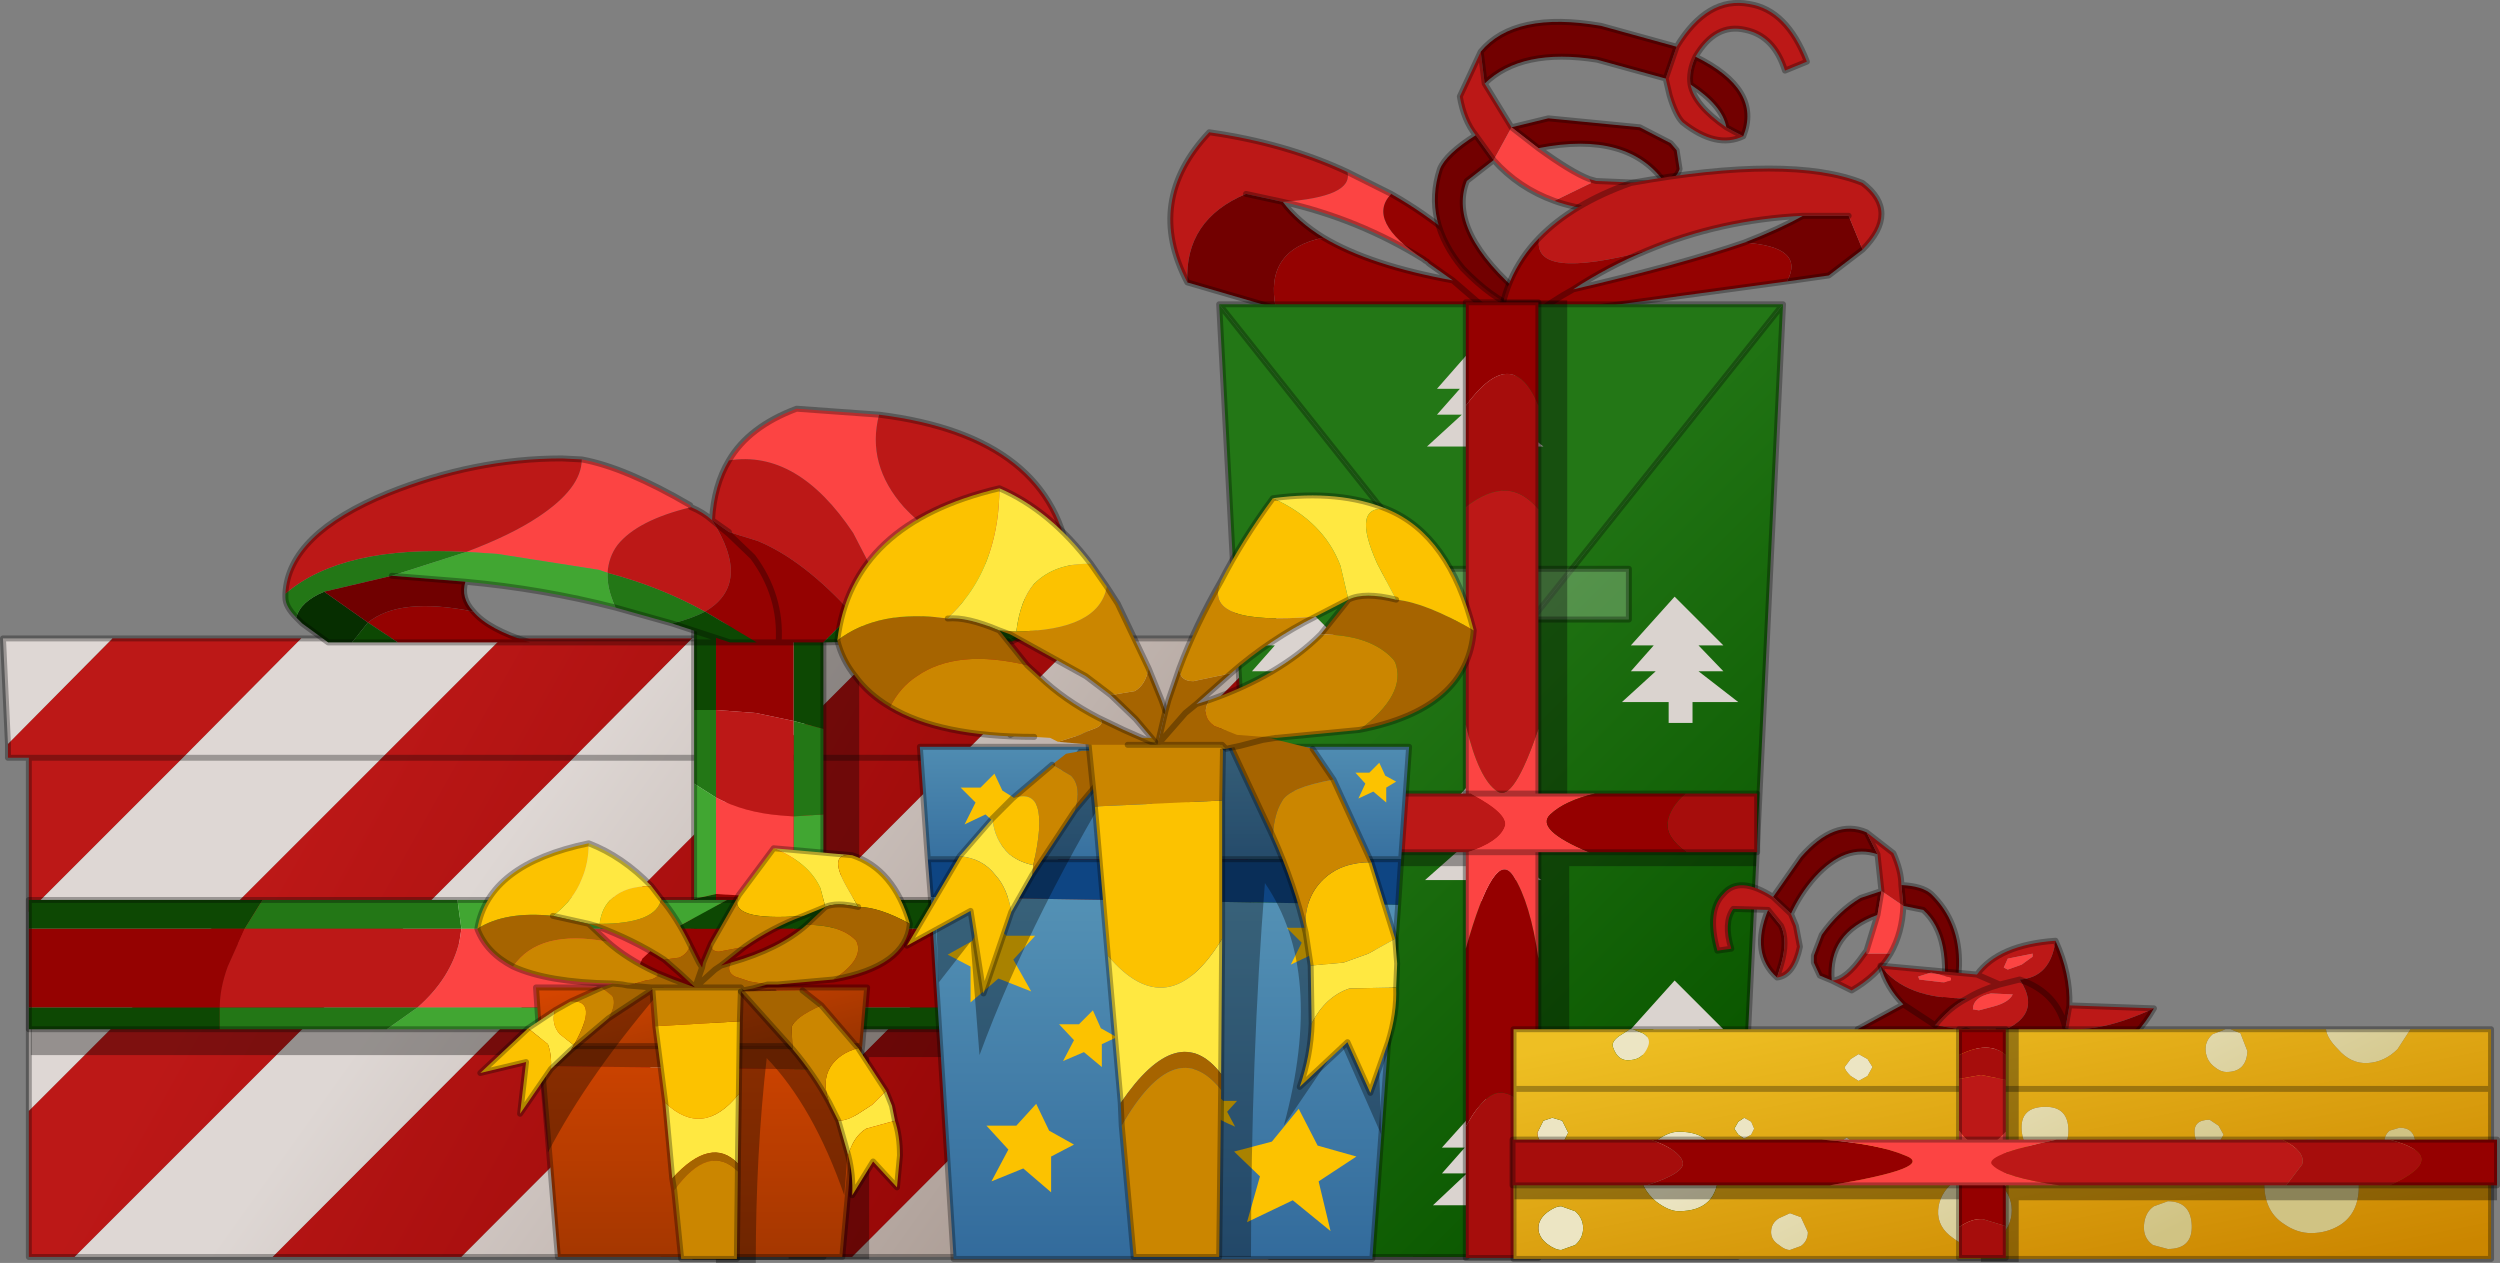 <?xml version="1.0" encoding="UTF-8" standalone="no"?>
<svg xmlns:xlink="http://www.w3.org/1999/xlink" height="63.5px" width="125.7px" xmlns="http://www.w3.org/2000/svg">
  <rect width="100%" height="100%" fill="#808080" stroke="none"/>
  <g transform="matrix(1.0, 0.0, 0.0, 1.0, 58.7, 62.85)">
    <use height="63.5" transform="matrix(1.0, 0.0, 0.0, 1.0, -58.7, -62.85)" width="125.7" xlink:href="#decoration63-shape0"/>
  </g>
  <defs>
    <g id="decoration63-shape0" transform="matrix(1.0, 0.0, 0.0, 1.0, 58.7, 62.85)">
      <path d="M5.55 -30.75 L15.2 -30.75 9.2 -24.75 -0.4 -24.75 9.2 -24.75 -15.85 0.35 -25.5 0.35 -0.4 -24.75 5.55 -30.75 M15.5 -22.4 L15.35 -12.65 2.3 0.35 -7.2 0.35 15.5 -22.4 M15.1 -2.45 L15.05 0.35 12.3 0.35 15.1 -2.45 M-35.5 0.35 L-45.0 0.35 -19.95 -24.75 -13.95 -30.75 -4.45 -30.75 -10.45 -24.75 -35.5 0.35 M-54.95 0.35 L-57.25 0.35 -57.25 -7.0 -39.5 -24.75 -29.85 -24.75 -39.5 -24.75 -33.5 -30.75 -23.9 -30.75 -29.85 -24.75 -54.95 0.35 M-57.25 -17.0 L-57.25 -24.75 -58.3 -24.75 -58.3 -25.45 -53.05 -30.75 -43.55 -30.75 -49.5 -24.75 -57.25 -17.0 M-49.5 -24.75 L-57.25 -24.75 -49.5 -24.75 M-10.45 -24.75 L-19.95 -24.75 -10.45 -24.75" fill="url(#decoration63-gradient0)" fill-rule="evenodd" stroke="none"/>
      <path d="M5.55 -30.75 L-0.4 -24.75 -10.45 -24.75 -4.45 -30.75 5.55 -30.75 M9.2 -24.75 L15.2 -30.75 16.55 -30.75 16.25 -24.75 15.55 -24.75 15.5 -22.4 -7.2 0.35 -15.85 0.35 9.2 -24.75 15.55 -24.75 9.2 -24.75 M15.35 -12.65 L15.1 -2.45 12.3 0.35 2.3 0.35 15.35 -12.65 M-25.5 0.35 L-35.5 0.35 -10.45 -24.75 -0.4 -24.75 -25.5 0.35 M-45.0 0.35 L-54.95 0.35 -29.85 -24.75 -23.9 -30.75 -13.95 -30.75 -19.95 -24.75 -45.0 0.35 M-57.25 -7.0 L-57.25 -17.0 -49.5 -24.75 -43.55 -30.75 -33.5 -30.75 -39.5 -24.75 -57.25 -7.0 M-58.3 -25.45 L-58.55 -30.75 -53.05 -30.75 -58.3 -25.45 M-29.85 -24.75 L-19.95 -24.75 -29.85 -24.75 M-49.5 -24.75 L-39.5 -24.75 -49.5 -24.75" fill="url(#decoration63-gradient1)" fill-rule="evenodd" stroke="none"/>
      <path d="M15.2 -30.75 L5.55 -30.75 M-0.4 -24.75 L9.2 -24.75 15.55 -24.75 15.5 -22.4 15.35 -12.65 15.1 -2.45 15.05 0.35 12.3 0.35 2.3 0.35 -7.2 0.35 -15.85 0.35 -25.5 0.35 -35.5 0.35 -45.0 0.35 -54.95 0.35 -57.25 0.35 -57.25 -7.0 -57.25 -17.0 -57.25 -24.75 -58.3 -24.75 -58.3 -25.45 -58.55 -30.75 -53.05 -30.75 -43.55 -30.75 -33.5 -30.75 -23.9 -30.75 -13.95 -30.75 -4.45 -30.75 5.55 -30.75 M15.2 -30.75 L16.55 -30.75 16.25 -24.75 15.55 -24.75 M-57.25 -24.75 L-49.5 -24.75 M-39.5 -24.75 L-29.85 -24.75 M-19.95 -24.75 L-10.45 -24.75 M-0.4 -24.75 L-10.45 -24.75 M-19.95 -24.75 L-29.85 -24.75 M-39.5 -24.75 L-49.5 -24.75" fill="none" stroke="#000000" stroke-linecap="round" stroke-linejoin="round" stroke-opacity="0.302" stroke-width="0.3"/>
      <path d="M15.3 -15.4 L15.3 -9.7 -15.0 -9.7 -15.0 0.45 -19.05 0.45 -19.05 -9.8 -57.15 -9.8 -57.15 -15.4 -17.9 -15.4 -17.9 -30.6 -15.5 -30.6 -15.5 -15.4 15.3 -15.4" fill="#000000" fill-opacity="0.329" fill-rule="evenodd" stroke="none"/>
      <path d="M-18.8 -31.4 L-17.3 -31.4 -17.3 -26.2 -18.8 -26.6 -18.8 -31.4 M-17.3 -15.9 L-17.3 0.35 -18.8 0.35 -18.8 -17.05 -17.3 -15.9 M-22.7 0.35 L-23.8 0.35 -23.8 -17.65 -22.7 -17.9 -22.7 0.35 M-23.8 -27.15 L-23.8 -31.4 -22.7 -31.4 -22.7 -27.15 -23.8 -27.15" fill="#0d4803" fill-rule="evenodd" stroke="none"/>
      <path d="M-18.8 -31.4 L-18.8 -26.6 -20.7 -27.0 -22.7 -27.15 -22.7 -31.4 -18.8 -31.4 M-18.8 0.35 L-22.7 0.35 -22.7 -17.9 -20.25 -17.75 Q-19.5 -17.5 -18.8 -17.05 L-18.8 0.35" fill="#950201" fill-rule="evenodd" stroke="none"/>
      <path d="M-18.8 -26.6 L-17.3 -26.2 -17.3 -21.9 -18.8 -21.8 -18.8 -26.6 M-23.8 -23.45 L-23.8 -27.15 -22.7 -27.15 -22.7 -22.75 -23.8 -23.45" fill="#237716" fill-rule="evenodd" stroke="none"/>
      <path d="M-22.7 -27.15 L-20.7 -27.0 -18.8 -26.6 -18.8 -21.8 -19.45 -21.85 Q-21.3 -22.0 -22.7 -22.75 L-22.7 -27.15" fill="#bc1817" fill-rule="evenodd" stroke="none"/>
      <path d="M-17.3 -21.9 L-17.3 -15.9 -18.8 -17.05 -18.8 -21.8 -17.3 -21.9 M-23.8 -17.65 L-23.8 -23.45 -22.7 -22.75 -22.7 -17.9 -23.8 -17.65" fill="#41a632" fill-rule="evenodd" stroke="none"/>
      <path d="M-22.7 -22.75 Q-21.3 -22.0 -19.45 -21.85 L-18.8 -21.8 -18.8 -17.05 Q-19.5 -17.5 -20.25 -17.75 L-22.7 -17.9 -22.7 -22.75" fill="#fc4443" fill-rule="evenodd" stroke="none"/>
      <path d="M-17.3 -26.2 L-17.3 -31.4 -18.8 -31.4 M-17.3 -26.2 L-17.3 -21.9 -17.3 -15.9 -17.3 0.35 -18.8 0.35 -22.7 0.35 -23.8 0.35 -23.8 -17.65 -23.8 -23.45 -23.8 -27.15 -23.8 -31.4 -22.7 -31.4 -18.8 -31.4" fill="none" stroke="#000000" stroke-linecap="round" stroke-linejoin="round" stroke-opacity="0.302" stroke-width="0.3"/>
      <path d="M-41.0 -30.55 L-42.2 -30.55 -43.5 -31.5 -43.8 -31.8 Q-43.6 -32.6 -42.4 -33.1 L-40.2 -31.55 -41.0 -30.55" fill="#062e00" fill-rule="evenodd" stroke="none"/>
      <path d="M-43.8 -31.8 Q-44.35 -32.35 -44.35 -32.8 L-44.35 -33.0 Q-41.5 -35.45 -35.25 -35.1 L-39.0 -33.9 -42.4 -33.1 Q-43.6 -32.6 -43.8 -31.8 M-4.9 -34.4 L-4.8 -33.35 -6.65 -33.4 Q-8.5 -34.1 -9.95 -34.9 L-5.95 -35.25 -4.9 -34.4 M-14.3 -33.15 L-13.45 -31.2 -14.7 -30.6 -15.85 -32.0 -14.3 -33.15 M-23.25 -32.1 Q-23.9 -31.75 -24.9 -31.5 L-27.75 -32.3 Q-28.2 -33.3 -28.15 -34.05 -25.5 -33.35 -23.25 -32.1" fill="#237716" fill-rule="evenodd" stroke="none"/>
      <path d="M-29.45 -39.75 Q-27.25 -39.35 -24.0 -37.45 L-23.95 -37.35 Q-26.65 -36.7 -27.65 -35.45 -28.1 -34.85 -28.15 -34.05 L-28.6 -34.2 -33.7 -35.0 -35.25 -35.1 Q-33.0 -35.95 -31.65 -36.85 -29.45 -38.3 -29.45 -39.75 M-22.05 -39.7 Q-21.05 -41.4 -18.65 -42.3 L-14.5 -42.0 Q-15.15 -39.5 -13.25 -37.35 -12.05 -36.05 -9.95 -34.9 -12.3 -34.4 -14.3 -33.15 L-15.8 -36.05 Q-18.6 -40.25 -22.05 -39.7" fill="#fc4443" fill-rule="evenodd" stroke="none"/>
      <path d="M-44.35 -33.0 Q-44.2 -36.0 -39.2 -38.05 -34.85 -39.8 -30.45 -39.8 L-29.45 -39.75 Q-29.45 -38.3 -31.65 -36.85 -33.0 -35.95 -35.25 -35.1 -41.5 -35.45 -44.35 -33.0 M-23.95 -37.35 Q-23.35 -37.1 -22.9 -36.7 -22.8 -38.45 -22.05 -39.7 -18.6 -40.25 -15.8 -36.05 L-14.3 -33.15 -15.85 -32.0 Q-18.3 -34.7 -20.6 -35.65 L-22.05 -36.1 -22.9 -36.7 Q-20.85 -33.5 -23.25 -32.1 -25.5 -33.35 -28.15 -34.05 -28.1 -34.85 -27.65 -35.45 -26.65 -36.7 -23.95 -37.35 M-14.5 -42.0 Q-5.7 -40.9 -4.9 -34.4 L-5.95 -35.25 -9.95 -34.9 Q-12.05 -36.05 -13.25 -37.35 -15.15 -39.5 -14.5 -42.0" fill="#bc1817" fill-rule="evenodd" stroke="none"/>
      <path d="M-39.0 -33.9 L-35.25 -35.1 -33.7 -35.0 -28.6 -34.2 -28.15 -34.05 Q-28.2 -33.3 -27.75 -32.3 -31.45 -33.25 -35.3 -33.6 L-39.0 -33.9 M-13.45 -31.2 L-14.3 -33.15 Q-12.3 -34.4 -9.95 -34.9 -8.5 -34.1 -6.65 -33.4 -9.2 -33.15 -13.45 -31.2" fill="#41a632" fill-rule="evenodd" stroke="none"/>
      <path d="M-17.3 -30.55 L-19.55 -30.55 -20.65 -30.55 -23.25 -32.1 Q-20.85 -33.5 -22.9 -36.7 L-22.05 -36.1 -20.6 -35.65 Q-18.3 -34.7 -15.85 -32.0 L-17.3 -30.55 M-32.05 -30.55 L-38.7 -30.55 -40.2 -31.55 Q-38.6 -32.85 -34.9 -32.1 -34.15 -31.2 -32.05 -30.55 M-19.55 -30.55 Q-19.4 -32.9 -20.85 -34.85 L-22.05 -36.0 -22.9 -36.7 -22.05 -36.0 -20.85 -34.85 Q-19.4 -32.9 -19.55 -30.55" fill="#950201" fill-rule="evenodd" stroke="none"/>
      <path d="M-4.8 -33.35 Q-4.9 -32.15 -7.8 -30.6 L-10.3 -30.6 Q-6.75 -32.75 -6.65 -33.4 L-4.8 -33.35 M-14.7 -30.6 L-17.3 -30.55 -15.85 -32.0 -14.7 -30.6 M-20.65 -30.55 L-22.0 -30.55 -24.9 -31.5 Q-23.9 -31.75 -23.25 -32.1 L-20.65 -30.55 M-38.7 -30.55 L-41.0 -30.55 -40.2 -31.55 -38.7 -30.55" fill="#0d4803" fill-rule="evenodd" stroke="none"/>
      <path d="M-42.4 -33.1 L-39.0 -33.9 -35.3 -33.6 Q-35.55 -32.8 -34.9 -32.1 -38.6 -32.85 -40.2 -31.55 L-42.4 -33.1" fill="#700000" fill-rule="evenodd" stroke="none"/>
      <path d="M-43.8 -31.8 Q-44.35 -32.35 -44.35 -32.8 L-44.35 -33.0 Q-44.2 -36.0 -39.2 -38.05 -34.85 -39.8 -30.45 -39.8 L-29.45 -39.75 Q-27.25 -39.35 -24.0 -37.45 L-23.95 -37.35 Q-23.35 -37.1 -22.9 -36.7 -22.8 -38.45 -22.05 -39.7 -21.05 -41.4 -18.65 -42.3 L-14.5 -42.0 Q-5.7 -40.9 -4.9 -34.4 L-4.8 -33.35 Q-4.9 -32.15 -7.8 -30.6 L-10.3 -30.6 -14.7 -30.6 -17.3 -30.55 -19.55 -30.55 -20.65 -30.55 -22.0 -30.55 -32.05 -30.55 -38.7 -30.55 -41.0 -30.55 -42.2 -30.55 -43.5 -31.5 -43.8 -31.8 M-13.45 -31.2 Q-9.2 -33.15 -6.65 -33.4 L-4.8 -33.35 M-22.05 -36.1 L-22.9 -36.7 -22.05 -36.0 -20.85 -34.85 Q-19.4 -32.9 -19.55 -30.55 M-14.7 -30.6 L-13.45 -31.2 M-10.3 -30.6 Q-6.75 -32.75 -6.65 -33.4 M-34.9 -32.1 Q-35.55 -32.8 -35.3 -33.6 L-39.0 -33.9 M-34.9 -32.1 Q-34.15 -31.2 -32.05 -30.55 M-27.75 -32.3 L-24.9 -31.5 -22.0 -30.55 M-35.3 -33.6 Q-31.45 -33.25 -27.75 -32.3" fill="none" stroke="#000000" stroke-linecap="round" stroke-linejoin="round" stroke-opacity="0.302" stroke-width="0.3"/>
      <path d="M14.7 -16.15 L-24.8 -16.15 -22.15 -17.6 14.7 -17.6 14.7 -16.15 M-26.65 -12.2 L14.7 -12.2 14.7 -11.1 -26.15 -11.1 -26.65 -12.2 M-47.65 -11.1 L-57.25 -11.1 -57.25 -12.2 -47.65 -12.2 -47.65 -11.1 M-57.25 -16.15 L-57.25 -17.6 -45.5 -17.6 -46.4 -16.15 -57.25 -16.15" fill="#0d4803" fill-rule="evenodd" stroke="none"/>
      <path d="M14.7 -16.15 L14.7 -12.2 -26.65 -12.2 Q-27.0 -13.45 -26.4 -14.65 L-24.8 -16.15 14.7 -16.15 M-57.25 -12.2 L-57.25 -16.15 -46.4 -16.15 -47.25 -14.25 Q-47.65 -13.15 -47.65 -12.2 L-57.25 -12.2" fill="#950201" fill-rule="evenodd" stroke="none"/>
      <path d="M-39.25 -11.1 L-47.65 -11.1 -47.65 -12.2 -37.7 -12.2 -39.25 -11.1 M-45.5 -17.6 L-35.7 -17.6 -35.5 -16.15 -46.4 -16.15 -45.5 -17.6" fill="#237716" fill-rule="evenodd" stroke="none"/>
      <path d="M-47.65 -12.2 Q-47.65 -13.15 -47.25 -14.25 L-46.4 -16.15 -35.5 -16.15 -35.6 -15.5 Q-36.05 -13.65 -37.7 -12.2 L-47.65 -12.2" fill="#bc1817" fill-rule="evenodd" stroke="none"/>
      <path d="M-26.15 -11.1 L-39.25 -11.1 -37.7 -12.2 -26.65 -12.2 -26.15 -11.1 M-35.7 -17.6 L-22.15 -17.6 -24.8 -16.15 -35.5 -16.15 -35.7 -17.6" fill="#41a632" fill-rule="evenodd" stroke="none"/>
      <path d="M-24.8 -16.15 L-26.4 -14.65 Q-27.0 -13.45 -26.65 -12.2 L-37.7 -12.2 Q-36.05 -13.65 -35.6 -15.5 L-35.5 -16.15 -24.8 -16.15" fill="#fc4443" fill-rule="evenodd" stroke="none"/>
      <path d="M14.7 -12.2 L14.7 -16.15 M14.7 -12.2 L14.7 -11.1 -26.15 -11.1 -39.25 -11.1 -47.65 -11.1 -57.25 -11.1 -57.25 -12.2 -57.25 -16.15 -57.25 -17.6 -45.5 -17.6 -35.7 -17.6 -22.15 -17.6 14.7 -17.6 14.7 -16.15" fill="none" stroke="#000000" stroke-linecap="round" stroke-linejoin="round" stroke-opacity="0.302" stroke-width="0.3"/>
      <path d="M12.9 -49.8 Q9.6 -51.85 5.8 -52.7 9.35 -52.95 9.05 -54.2 L11.25 -53.1 Q9.95 -51.75 12.9 -49.8" fill="#fc4443" fill-rule="evenodd" stroke="none"/>
      <path d="M5.8 -52.7 L3.95 -53.1 Q0.85 -51.8 1.0 -48.65 -1.15 -52.75 2.1 -56.2 5.95 -55.65 9.05 -54.2 9.35 -52.95 5.8 -52.7" fill="#bc1817" fill-rule="evenodd" stroke="none"/>
      <path d="M5.8 -52.7 Q6.55 -51.7 7.85 -50.9 4.85 -50.3 5.45 -47.35 L1.0 -48.65 Q0.85 -51.8 3.95 -53.1 L5.8 -52.7" fill="#720000" fill-rule="evenodd" stroke="none"/>
      <path d="M5.45 -47.35 Q4.85 -50.3 7.85 -50.9 10.2 -49.5 14.35 -48.75 L13.15 -49.6 13.05 -49.7 12.95 -49.75 12.9 -49.8 Q9.95 -51.75 11.25 -53.1 14.6 -51.2 17.05 -48.2 L17.3 -46.2 Q10.65 -46.25 5.45 -47.35 M14.35 -48.75 L17.3 -46.2 14.35 -48.75" fill="#950201" fill-rule="evenodd" stroke="none"/>
      <path d="M7.85 -50.9 Q6.55 -51.7 5.8 -52.7 L3.95 -53.1 M1.0 -48.65 L5.45 -47.35 M7.85 -50.9 Q10.2 -49.5 14.35 -48.75 L13.15 -49.6 13.05 -49.7 12.95 -49.75 12.9 -49.8 Q9.6 -51.85 5.8 -52.7 M9.05 -54.2 Q5.95 -55.65 2.1 -56.2 -1.15 -52.75 1.0 -48.65 M11.25 -53.1 L9.05 -54.2 M11.25 -53.1 Q14.6 -51.2 17.05 -48.2 L17.3 -46.2 Q10.65 -46.25 5.45 -47.35 M17.3 -46.2 L14.35 -48.75" fill="none" stroke="#000000" stroke-linecap="round" stroke-linejoin="round" stroke-opacity="0.302" stroke-width="0.3"/>
      <path d="M15.75 -60.25 L15.95 -58.65 17.3 -56.45 16.4 -54.8 15.5 -56.05 Q14.9 -56.8 14.7 -58.0 L15.75 -60.25 M25.05 -58.9 L25.6 -60.5 Q27.15 -63.05 29.25 -62.65 31.15 -62.35 32.15 -59.75 L31.05 -59.3 Q30.5 -61.05 29.05 -61.35 27.55 -61.7 26.55 -60.0 26.2 -59.25 26.3 -58.6 26.5 -57.55 28.1 -56.45 28.45 -56.25 28.95 -56.0 27.6 -55.35 25.9 -56.7 25.55 -57.05 25.25 -58.05 L25.05 -58.9 M25.05 -53.6 L24.0 -52.3 Q21.4 -52.05 19.45 -52.75 L21.3 -53.65 21.2 -53.85 21.55 -53.75 25.05 -53.6" fill="#bc1817" fill-rule="evenodd" stroke="none"/>
      <path d="M15.95 -58.65 L15.75 -60.25 Q17.45 -62.3 21.8 -61.55 L25.6 -60.5 25.05 -58.9 21.6 -59.85 Q17.8 -60.45 15.95 -58.65 M15.5 -56.05 L16.4 -54.8 15.05 -53.75 Q14.05 -51.2 17.95 -47.9 L19.35 -46.75 17.6 -47.35 Q16.3 -47.85 14.85 -49.35 12.85 -51.75 13.7 -54.35 14.0 -55.1 15.5 -56.05 M17.3 -56.45 L19.15 -56.9 23.75 -56.45 25.3 -55.65 25.6 -55.3 25.75 -54.35 Q25.6 -53.9 25.05 -53.6 23.2 -56.3 18.65 -55.4 L17.3 -56.45 M26.3 -58.6 Q26.2 -59.25 26.55 -60.0 29.9 -58.35 28.95 -56.0 28.45 -56.25 28.1 -56.45 27.9 -57.55 26.3 -58.6" fill="#720000" fill-rule="evenodd" stroke="none"/>
      <path d="M16.4 -54.8 L17.3 -56.45 18.65 -55.4 Q20.3 -54.2 21.2 -53.85 L21.3 -53.65 19.45 -52.75 Q17.65 -53.4 16.4 -54.8" fill="#fc4443" fill-rule="evenodd" stroke="none"/>
      <path d="M15.95 -58.65 L15.75 -60.25 14.7 -58.0 Q14.9 -56.8 15.5 -56.05 L16.4 -54.8 15.05 -53.75 Q14.05 -51.2 17.95 -47.9 L19.35 -46.75 17.6 -47.35 Q16.3 -47.85 14.85 -49.35 12.85 -51.75 13.7 -54.35 14.0 -55.1 15.5 -56.05 M17.3 -56.45 L15.95 -58.65 Q17.8 -60.45 21.6 -59.85 L25.05 -58.9 25.6 -60.5 21.8 -61.55 Q17.45 -62.3 15.75 -60.25 M17.3 -56.45 L19.15 -56.9 23.75 -56.45 25.3 -55.65 25.6 -55.3 25.75 -54.35 Q25.6 -53.9 25.05 -53.6 L24.0 -52.3 Q21.4 -52.05 19.45 -52.75 17.65 -53.4 16.4 -54.8 M18.65 -55.4 L17.3 -56.45 M28.1 -56.45 Q26.5 -57.55 26.3 -58.6 26.2 -59.25 26.55 -60.0 27.55 -61.7 29.05 -61.35 30.5 -61.05 31.05 -59.3 L32.15 -59.75 Q31.15 -62.35 29.25 -62.65 27.15 -63.05 25.6 -60.5 M25.05 -58.9 L25.25 -58.05 Q25.55 -57.05 25.9 -56.7 27.6 -55.35 28.95 -56.0 28.45 -56.25 28.1 -56.45 27.9 -57.55 26.3 -58.6 M26.55 -60.0 Q29.9 -58.35 28.95 -56.0 M25.05 -53.6 L21.55 -53.75 21.2 -53.85 Q20.3 -54.2 18.65 -55.4 23.2 -56.3 25.05 -53.6" fill="none" stroke="#000000" stroke-linecap="round" stroke-linejoin="round" stroke-opacity="0.302" stroke-width="0.3"/>
      <path d="M34.95 -50.3 L33.25 -49.0 31.15 -48.7 Q32.1 -50.45 29.0 -50.65 30.8 -51.35 31.95 -52.0 L34.25 -52.0 34.95 -50.3" fill="#720000" fill-rule="evenodd" stroke="none"/>
      <path d="M18.7 -50.9 Q20.35 -52.6 23.3 -53.65 31.35 -55.1 34.95 -53.65 36.85 -52.2 34.95 -50.3 L34.25 -52.0 31.95 -52.0 Q27.8 -51.8 24.1 -50.25 18.25 -48.7 18.7 -50.9" fill="#bc1817" fill-rule="evenodd" stroke="none"/>
      <path d="M31.15 -48.7 L18.35 -46.95 16.65 -46.1 Q16.8 -48.95 18.7 -50.9 18.25 -48.7 24.1 -50.25 22.15 -49.45 20.4 -48.3 25.8 -49.55 29.0 -50.65 32.1 -50.45 31.15 -48.7 M20.4 -48.3 Q19.3 -47.7 18.35 -46.95 19.3 -47.7 20.4 -48.3" fill="#950201" fill-rule="evenodd" stroke="none"/>
      <path d="M18.7 -50.9 Q20.35 -52.6 23.3 -53.65 31.35 -55.1 34.95 -53.65 36.85 -52.2 34.95 -50.3 L33.25 -49.0 31.15 -48.7 18.35 -46.95 16.65 -46.1 Q16.8 -48.95 18.7 -50.9 M24.1 -50.25 Q27.8 -51.8 31.95 -52.0 L34.25 -52.0 M31.95 -52.0 Q30.8 -51.35 29.0 -50.65 M18.35 -46.95 Q19.3 -47.7 20.4 -48.3 22.15 -49.45 24.1 -50.25 M20.4 -48.3 Q25.8 -49.55 29.0 -50.65" fill="none" stroke="#000000" stroke-linecap="round" stroke-linejoin="round" stroke-opacity="0.302" stroke-width="0.3"/>
      <path d="M30.95 -47.55 L16.75 -29.75 2.6 -47.55 30.95 -47.55" fill="#237716" fill-rule="evenodd" stroke="none"/>
      <path d="M2.6 -47.55 L16.75 -29.75 30.95 -47.55 28.65 0.35 5.15 0.35 2.6 -47.55" fill="url(#decoration63-gradient2)" fill-rule="evenodd" stroke="none"/>
      <path d="M2.6 -47.55 L16.75 -29.75 30.95 -47.55 2.6 -47.55 5.15 0.35 28.65 0.35 30.95 -47.55" fill="none" stroke="#000000" stroke-linecap="round" stroke-linejoin="round" stroke-opacity="0.302" stroke-width="0.3"/>
      <path d="M10.85 -34.25 L23.2 -34.25 23.2 -31.7 10.85 -31.7 10.85 -34.25" fill="#ffffff" fill-opacity="0.239" fill-rule="evenodd" stroke="none"/>
      <path d="M10.85 -34.25 L23.2 -34.25 23.2 -31.7 10.85 -31.7 10.85 -34.25 Z" fill="none" stroke="#000000" stroke-linecap="round" stroke-linejoin="round" stroke-opacity="0.302" stroke-width="0.3"/>
      <path d="M6.15 -26.5 L6.15 -27.55 3.8 -27.55 5.5 -29.1 4.25 -29.1 5.4 -30.4 4.25 -30.4 6.45 -32.85 8.9 -30.4 7.65 -30.4 8.9 -29.1 7.65 -29.1 9.65 -27.55 7.35 -27.55 7.35 -26.5 6.15 -26.5" fill="#dad3cf" fill-rule="evenodd" stroke="none"/>
      <path d="M18.8 -18.6 L16.55 -18.6 16.55 -17.55 15.35 -17.55 15.35 -18.6 12.95 -18.6 14.7 -20.15 13.45 -20.15 14.6 -21.45 13.45 -21.45 15.6 -23.9 18.05 -21.45 16.8 -21.45 18.05 -20.15 16.8 -20.15 18.8 -18.6" fill="#dad3cf" fill-rule="evenodd" stroke="none"/>
      <path d="M25.2 -26.5 L25.2 -27.55 22.85 -27.55 24.55 -29.1 23.3 -29.1 24.45 -30.4 23.3 -30.4 25.5 -32.85 27.95 -30.4 26.7 -30.4 27.95 -29.1 26.7 -29.1 28.7 -27.55 26.4 -27.55 26.4 -26.5 25.2 -26.5" fill="#dad3cf" fill-rule="evenodd" stroke="none"/>
      <path d="M26.4 -8.2 L26.4 -7.2 25.2 -7.2 25.2 -8.2 22.85 -8.2 24.55 -9.8 23.3 -9.8 24.45 -11.1 23.3 -11.1 25.5 -13.55 27.95 -11.1 26.7 -11.1 27.95 -9.8 26.7 -9.8 28.7 -8.2 26.4 -8.2" fill="#dad3cf" fill-rule="evenodd" stroke="none"/>
      <path d="M9.85 -9.8 L8.6 -9.8 10.6 -8.2 8.35 -8.2 8.35 -7.2 7.15 -7.2 7.15 -8.2 4.75 -8.2 6.5 -9.8 5.25 -9.8 6.4 -11.1 5.25 -11.1 7.4 -13.55 9.85 -11.1 8.6 -11.1 9.85 -9.8" fill="#dad3cf" fill-rule="evenodd" stroke="none"/>
      <path d="M13.35 -2.25 L15.05 -3.85 13.8 -3.85 14.95 -5.15 13.8 -5.15 16.0 -7.6 18.45 -5.15 17.2 -5.15 18.45 -3.85 17.2 -3.85 19.2 -2.25 16.9 -2.25 16.9 -1.25 15.7 -1.25 15.7 -2.25 13.35 -2.25" fill="#dad3cf" fill-rule="evenodd" stroke="none"/>
      <path d="M13.05 -40.4 L14.8 -42.0 13.55 -42.0 14.7 -43.3 13.55 -43.3 15.7 -45.75 18.15 -43.3 16.9 -43.3 18.15 -42.0 16.9 -42.0 18.9 -40.4 16.65 -40.4 16.65 -39.4 15.45 -39.4 15.45 -40.4 13.05 -40.4" fill="#dad3cf" fill-rule="evenodd" stroke="none"/>
      <path d="M20.1 -47.75 L20.1 -21.45 29.6 -21.45 29.6 -19.3 20.2 -19.3 20.2 -0.1 16.65 -0.1 16.65 -19.3 4.15 -19.3 4.15 -22.1 16.85 -22.1 16.85 -47.75 20.1 -47.75" fill="#000000" fill-opacity="0.329" fill-rule="evenodd" stroke="none"/>
      <path d="M18.65 -42.45 Q17.35 -45.65 15.0 -42.45 L15.0 -47.65 18.65 -47.65 18.65 -42.45 M18.65 -14.65 L18.65 -6.3 Q17.8 -7.75 16.9 -7.9 16.0 -8.05 15.0 -6.2 L15.0 -15.15 Q16.45 -20.3 17.4 -18.8 18.25 -17.45 18.65 -14.65" fill="#950000" fill-rule="evenodd" stroke="none"/>
      <path d="M18.65 -37.25 Q17.7 -38.35 16.65 -38.15 15.9 -38.05 15.0 -37.35 L15.0 -42.45 Q17.35 -45.65 18.65 -42.45 L18.65 -37.25 M18.65 -6.3 L18.65 0.4 15.0 0.4 15.0 -6.2 Q16.0 -8.05 16.9 -7.9 17.8 -7.75 18.65 -6.3" fill="#a60d0c" fill-rule="evenodd" stroke="none"/>
      <path d="M15.0 -37.35 Q15.9 -38.05 16.65 -38.15 17.7 -38.35 18.65 -37.25 L18.65 -26.2 Q17.4 -22.5 16.6 -23.05 15.65 -23.65 15.0 -26.4 L15.0 -37.35" fill="#bc1817" fill-rule="evenodd" stroke="none"/>
      <path d="M15.0 -26.4 Q15.65 -23.65 16.6 -23.05 17.4 -22.5 18.65 -26.2 L18.65 -14.65 Q18.25 -17.45 17.4 -18.8 16.45 -20.3 15.0 -15.15 L15.0 -26.4" fill="#fc4443" fill-rule="evenodd" stroke="none"/>
      <path d="M18.65 -37.25 L18.65 -42.45 M15.0 -42.45 L15.0 -37.35 15.0 -26.4 M18.65 -26.2 L18.65 -37.25 M15.0 -42.45 L15.0 -47.65 18.65 -47.65 18.65 -42.45 M18.65 -14.65 L18.65 -6.3 18.65 0.4 15.0 0.4 15.0 -6.2 15.0 -15.15 15.0 -26.4 M18.65 -26.2 L18.65 -14.65" fill="none" stroke="#000000" stroke-linecap="round" stroke-linejoin="round" stroke-opacity="0.302" stroke-width="0.3"/>
      <path d="M15.25 -22.95 Q17.25 -21.9 16.95 -21.25 16.65 -20.5 15.1 -20.0 L9.15 -20.0 Q8.8 -20.65 8.75 -21.25 8.65 -22.15 9.2 -22.95 L15.25 -22.95" fill="#bc1817" fill-rule="evenodd" stroke="none"/>
      <path d="M15.1 -20.0 Q16.65 -20.5 16.95 -21.25 17.25 -21.9 15.25 -22.95 L21.5 -22.95 Q20.0 -22.6 19.25 -21.9 18.45 -21.15 21.2 -20.0 L15.1 -20.0" fill="#fc4443" fill-rule="evenodd" stroke="none"/>
      <path d="M9.2 -22.95 Q8.65 -22.15 8.75 -21.25 8.8 -20.65 9.15 -20.0 L6.45 -20.0 Q4.65 -21.9 6.45 -22.95 L9.2 -22.95 M26.05 -22.95 L29.65 -22.95 29.65 -20.0 26.1 -20.0 Q25.05 -20.75 25.15 -21.5 25.25 -22.25 26.05 -22.95" fill="#a60d0c" fill-rule="evenodd" stroke="none"/>
      <path d="M21.2 -20.0 Q18.45 -21.15 19.25 -21.9 20.0 -22.6 21.5 -22.95 L26.05 -22.95 Q25.25 -22.25 25.15 -21.5 25.05 -20.75 26.1 -20.0 L21.2 -20.0 M6.45 -20.0 L3.6 -20.0 3.6 -22.95 6.45 -22.95 Q4.65 -21.9 6.45 -20.0" fill="#950000" fill-rule="evenodd" stroke="none"/>
      <path d="M15.25 -22.95 L9.2 -22.95 M9.15 -20.0 L15.1 -20.0 21.2 -20.0 M21.5 -22.95 L15.25 -22.95 M9.15 -20.0 L6.45 -20.0 3.6 -20.0 3.6 -22.95 6.45 -22.95 9.2 -22.95 M26.05 -22.95 L29.65 -22.95 29.65 -20.0 26.1 -20.0 21.2 -20.0 M26.05 -22.95 L21.5 -22.95" fill="none" stroke="#000000" stroke-linecap="round" stroke-linejoin="round" stroke-opacity="0.302" stroke-width="0.3"/>
      <path d="M-12.05 -19.65 L-12.45 -25.3 12.15 -25.3 11.75 -19.65 -12.05 -19.65" fill="url(#decoration63-gradient3)" fill-rule="evenodd" stroke="none"/>
      <path d="M11.75 -19.65 L11.6 -17.35 -11.9 -17.75 -12.05 -19.65 11.75 -19.65" fill="#0e4583" fill-rule="evenodd" stroke="none"/>
      <path d="M11.6 -17.35 L10.3 0.45 -10.75 0.45 -11.9 -17.75 11.6 -17.35" fill="url(#decoration63-gradient4)" fill-rule="evenodd" stroke="none"/>
      <path d="M11.75 -19.65 L11.6 -17.35 10.3 0.45 -10.75 0.45 -11.9 -17.75 -12.05 -19.65 -12.45 -25.3 12.15 -25.3 11.75 -19.65 -12.05 -19.65" fill="none" stroke="#000000" stroke-linecap="round" stroke-linejoin="round" stroke-opacity="0.302" stroke-width="0.3"/>
      <path d="M-6.85 -13.0 L-8.5 -13.65 -9.9 -12.45 -9.9 -14.25 -11.05 -14.85 -9.8 -15.55 -9.15 -16.9 -8.1 -15.8 -6.65 -15.8 -7.75 -14.6 -6.85 -13.0" fill="#fcc200" fill-rule="evenodd" stroke="none"/>
      <path d="M-9.1 -6.25 L-7.6 -6.25 -6.6 -7.35 -5.95 -6.0 -4.7 -5.3 -5.85 -4.7 -5.85 -2.9 -7.25 -4.1 -8.85 -3.45 -8.0 -5.05 -9.1 -6.25" fill="#fcc200" fill-rule="evenodd" stroke="none"/>
      <path d="M-3.75 -12.05 L-3.35 -11.15 -2.55 -10.7 -3.3 -10.35 -3.3 -9.2 -4.2 -9.95 -5.25 -9.5 -4.7 -10.55 -5.45 -11.35 -4.45 -11.35 -3.75 -12.05" fill="#fcc200" fill-rule="evenodd" stroke="none"/>
      <path d="M7.7 -16.9 L8.1 -16.05 8.9 -15.55 8.15 -15.2 8.15 -14.05 7.25 -14.85 6.2 -14.35 6.75 -15.45 6.0 -16.2 7.0 -16.2 7.7 -16.9" fill="#fcc200" fill-rule="evenodd" stroke="none"/>
      <path d="M1.4 -22.6 L0.65 -22.25 0.65 -21.1 -0.25 -21.9 -1.3 -21.4 -0.75 -22.5 -1.5 -23.25 -0.5 -23.25 0.2 -23.95 0.6 -23.1 1.4 -22.6" fill="#fcc200" fill-rule="evenodd" stroke="none"/>
      <path d="M-8.7 -23.95 L-8.3 -23.1 -7.5 -22.6 -8.25 -22.25 -8.25 -21.1 -9.15 -21.9 -10.2 -21.4 -9.65 -22.5 -10.4 -23.25 -9.4 -23.25 -8.7 -23.95" fill="#fcc200" fill-rule="evenodd" stroke="none"/>
      <path d="M3.35 -4.95 L5.25 -5.45 6.6 -7.1 7.55 -5.25 9.5 -4.7 7.6 -3.45 8.2 -0.95 6.3 -2.5 4.0 -1.4 4.65 -3.7 3.35 -4.95" fill="#fcc200" fill-rule="evenodd" stroke="none"/>
      <path d="M3.0 -6.95 L3.4 -6.2 Q3.05 -6.35 2.65 -6.55 L2.0 -6.0 2.0 -6.75 1.5 -7.05 2.05 -7.35 2.3 -8.0 2.8 -7.5 3.5 -7.5 3.0 -6.95" fill="#fcc200" fill-rule="evenodd" stroke="none"/>
      <path d="M11.0 -23.25 L11.0 -22.5 10.35 -23.05 9.6 -22.7 9.95 -23.45 9.45 -24.0 10.15 -24.0 10.65 -24.5 10.95 -23.85 11.5 -23.55 11.0 -23.25" fill="#fcc200" fill-rule="evenodd" stroke="none"/>
      <path d="M5.85 -6.25 Q7.95 -14.0 4.9 -18.45 4.2 -9.7 4.2 0.35 L1.55 0.35 0.95 -24.85 Q3.0 -26.45 5.5 -24.85 L10.45 -15.05 10.75 -5.8 8.7 -10.45 5.85 -6.25 M-9.9 -15.5 L-11.5 -13.45 -11.65 -17.1 -7.35 -21.45 -4.45 -25.2 -1.7 -25.2 Q-6.8 -17.0 -9.45 -9.8 L-9.9 -15.5" fill="#000000" fill-opacity="0.329" fill-rule="evenodd" stroke="none"/>
      <path d="M2.7 -26.35 L7.3 -25.2 8.35 -23.65 Q6.1 -23.25 5.75 -22.55 5.35 -21.9 5.3 -20.8 L2.7 -26.35" fill="#a66400" fill-rule="evenodd" stroke="none"/>
      <path d="M11.45 -15.65 L11.55 -14.4 11.5 -13.2 9.15 -13.15 Q7.95 -12.75 7.25 -11.4 L7.2 -14.3 8.85 -14.45 10.1 -14.9 11.45 -15.65" fill="#ffe841" fill-rule="evenodd" stroke="none"/>
      <path d="M10.25 -19.5 L11.45 -15.65 10.1 -14.9 8.85 -14.45 7.2 -14.3 6.95 -15.95 Q6.8 -17.65 7.85 -18.65 8.75 -19.5 10.25 -19.5 M11.5 -13.2 Q11.55 -11.9 11.1 -10.45 L10.2 -7.9 9.05 -10.45 6.65 -8.2 Q7.2 -9.75 7.25 -11.4 7.95 -12.75 9.15 -13.15 L11.5 -13.2" fill="#fcc200" fill-rule="evenodd" stroke="none"/>
      <path d="M8.35 -23.65 L10.25 -19.5 Q8.75 -19.5 7.85 -18.65 6.8 -17.65 6.95 -15.95 6.4 -18.35 5.3 -20.8 5.35 -21.9 5.75 -22.55 6.1 -23.25 8.35 -23.65" fill="#cb8600" fill-rule="evenodd" stroke="none"/>
      <path d="M7.3 -25.2 L8.35 -23.65 10.25 -19.5 11.45 -15.65 11.55 -14.4 11.5 -13.2 Q11.55 -11.9 11.1 -10.45 L10.2 -7.9 9.05 -10.45 6.65 -8.2 Q7.2 -9.75 7.25 -11.4 L7.2 -14.3 6.95 -15.95 Q6.4 -18.35 5.3 -20.8 L2.7 -26.35" fill="none" stroke="#000000" stroke-linecap="round" stroke-linejoin="round" stroke-opacity="0.302" stroke-width="0.3"/>
      <path d="M-5.8 -24.4 L-5.1 -24.95 -4.3 -25.1 -3.85 -25.1 -2.1 -25.4 -2.0 -25.25 -4.65 -22.1 Q-4.3 -23.3 -4.85 -23.85 L-5.8 -24.4" fill="#a66400" fill-rule="evenodd" stroke="none"/>
      <path d="M-4.65 -22.1 L-6.8 -18.85 -6.75 -19.35 Q-5.8 -23.45 -7.8 -22.7 L-5.8 -24.4 -4.85 -23.85 Q-4.3 -23.3 -4.65 -22.1" fill="#cb8600" fill-rule="evenodd" stroke="none"/>
      <path d="M-7.85 -17.0 L-9.25 -12.9 -9.9 -17.05 -13.1 -15.3 -10.45 -19.8 Q-9.3 -19.7 -8.65 -18.85 -8.05 -18.2 -7.85 -17.0 M-8.8 -21.7 L-7.8 -22.7 Q-5.8 -23.45 -6.75 -19.35 -7.45 -19.5 -7.95 -19.9 -8.7 -20.6 -8.8 -21.7" fill="#fcc200" fill-rule="evenodd" stroke="none"/>
      <path d="M-6.8 -18.85 L-7.85 -17.0 Q-8.05 -18.2 -8.65 -18.85 -9.3 -19.7 -10.45 -19.8 L-8.8 -21.7 Q-8.7 -20.6 -7.95 -19.9 -7.45 -19.5 -6.75 -19.35 L-6.8 -18.85" fill="#ffe841" fill-rule="evenodd" stroke="none"/>
      <path d="M-2.0 -25.25 L-4.65 -22.1 -6.8 -18.85 -7.85 -17.0 -9.25 -12.9 -9.9 -17.05 -13.1 -15.3 -10.45 -19.8 -8.8 -21.7 -7.8 -22.7 -5.8 -24.4" fill="none" stroke="#000000" stroke-linecap="round" stroke-linejoin="round" stroke-opacity="0.302" stroke-width="0.3"/>
      <path d="M2.75 -15.65 L2.7 -8.85 Q0.55 -11.65 -2.35 -7.4 L-3.0 -14.8 Q0.05 -11.2 2.75 -15.65" fill="#ffe841" fill-rule="evenodd" stroke="none"/>
      <path d="M-3.65 -22.3 L2.75 -22.6 2.75 -15.65 Q0.05 -11.2 -3.0 -14.8 L-3.65 -22.3" fill="#fcc200" fill-rule="evenodd" stroke="none"/>
      <path d="M2.7 -8.85 L2.7 -8.05 Q0.4 -10.95 -2.3 -6.25 L-2.35 -7.4 Q0.55 -11.65 2.7 -8.85" fill="#a66400" fill-rule="evenodd" stroke="none"/>
      <path d="M3.0 -25.75 L2.8 -25.7 2.75 -22.6 -3.65 -22.3 -4.0 -25.75 -4.05 -25.95 -2.2 -25.95 -2.2 -25.75 3.0 -25.75 M2.7 -8.05 L2.6 0.35 -1.7 0.35 -2.3 -6.25 Q0.4 -10.95 2.7 -8.05" fill="#cb8600" fill-rule="evenodd" stroke="none"/>
      <path d="M2.75 -22.6 L2.8 -25.7 3.0 -25.75 M-2.2 -25.95 L-4.05 -25.95 -4.0 -25.75 -3.65 -22.3 M2.75 -22.6 L2.75 -15.65 2.7 -8.85 2.7 -8.05 2.6 0.35 -1.7 0.35 -2.3 -6.25 -2.35 -7.4 -3.0 -14.8 -3.65 -22.3 M-7.9 -25.9 L-7.05 -26.35 -6.25 -26.25 -5.8 -26.15 -4.05 -25.95" fill="none" stroke="#000000" stroke-linecap="round" stroke-linejoin="round" stroke-opacity="0.302" stroke-width="0.3"/>
      <path d="M-16.6 -30.65 Q-14.5 -32.25 -11.05 -31.75 -10.1 -31.85 -8.45 -31.15 L-7.05 -29.4 Q-10.6 -30.25 -12.6 -28.85 -13.45 -28.3 -13.95 -27.3 -15.05 -27.95 -15.7 -28.85 -16.35 -29.65 -16.6 -30.65 M-0.95 -29.25 L-0.3 -27.65 -0.1 -27.1 -0.5 -25.4 -3.75 -25.4 -5.5 -25.55 -4.4 -25.9 -4.2 -26.0 -3.85 -26.15 Q-3.05 -26.4 -3.45 -26.75 L-2.2 -26.15 -0.5 -25.4 -1.6 -26.7 -2.85 -27.9 -1.65 -28.1 Q-1.1 -28.4 -0.95 -29.25" fill="#a66400" fill-rule="evenodd" stroke="none"/>
      <path d="M-13.95 -27.3 Q-13.45 -28.3 -12.6 -28.85 -10.6 -30.25 -7.05 -29.4 L-6.45 -28.85 Q-5.2 -27.65 -3.45 -26.75 -3.05 -26.4 -3.85 -26.15 L-4.2 -26.0 -4.4 -25.9 -5.5 -25.55 -5.9 -25.75 -6.7 -25.8 Q-11.45 -25.8 -13.95 -27.3 M-3.05 -33.35 L-2.5 -32.5 -0.95 -29.25 Q-1.1 -28.4 -1.65 -28.1 L-2.85 -27.9 -4.1 -28.85 -7.9 -30.95 -8.45 -31.15 -7.6 -31.1 Q-3.45 -31.15 -3.05 -33.35" fill="#cb8600" fill-rule="evenodd" stroke="none"/>
      <path d="M-11.05 -31.75 Q-14.5 -32.25 -16.6 -30.65 -15.9 -36.55 -8.45 -38.3 -8.45 -36.55 -8.95 -35.05 -9.55 -33.2 -11.05 -31.75 M-3.85 -34.5 L-3.05 -33.35 Q-3.45 -31.15 -7.6 -31.1 -7.4 -32.7 -6.7 -33.5 -5.65 -34.55 -3.85 -34.5" fill="#fcc200" fill-rule="evenodd" stroke="none"/>
      <path d="M-8.45 -31.15 Q-10.1 -31.85 -11.05 -31.75 -9.55 -33.2 -8.95 -35.05 -8.45 -36.55 -8.45 -38.3 -5.9 -37.2 -3.85 -34.5 -5.65 -34.55 -6.7 -33.5 -7.4 -32.7 -7.6 -31.1 L-8.45 -31.15" fill="#ffe841" fill-rule="evenodd" stroke="none"/>
      <path d="M-16.6 -30.65 Q-16.35 -29.65 -15.7 -28.85 -15.05 -27.95 -13.95 -27.3 M-7.05 -29.4 L-8.45 -31.15 Q-10.1 -31.85 -11.05 -31.75 M-8.45 -38.3 Q-15.9 -36.55 -16.6 -30.65 M-3.85 -34.5 L-3.05 -33.35 -2.5 -32.5 -0.95 -29.25 -0.3 -27.65 -0.1 -27.1 M-6.7 -25.8 Q-11.45 -25.8 -13.95 -27.3 M-3.85 -34.5 Q-5.9 -37.2 -8.45 -38.3 M-2.85 -27.9 L-4.1 -28.85 -7.9 -30.95 -8.45 -31.15 M-3.45 -26.75 Q-5.2 -27.65 -6.45 -28.85 L-7.05 -29.4 M-2.85 -27.9 L-1.6 -26.7 -0.5 -25.4 -2.2 -26.15 -3.45 -26.75" fill="none" stroke="#000000" stroke-linecap="round" stroke-linejoin="round" stroke-opacity="0.302" stroke-width="0.3"/>
      <path d="M7.7 -30.95 L9.1 -32.7 Q9.9 -33.1 11.5 -32.7 13.0 -32.55 15.4 -31.15 15.1 -27.2 9.65 -26.15 12.05 -27.95 11.45 -29.55 L11.35 -29.7 Q10.2 -30.95 7.7 -30.95 M0.6 -29.25 Q0.6 -28.6 1.3 -28.6 L3.2 -29.0 1.45 -27.45 0.9 -27.0 -0.5 -25.4 0.9 -27.0 1.45 -27.45 2.1 -27.65 Q1.65 -26.85 2.35 -26.35 L3.5 -25.9 5.45 -25.75 4.8 -25.65 3.65 -25.35 2.95 -25.2 2.75 -25.4 -0.5 -25.4 -0.1 -27.1 0.05 -27.65 0.6 -29.25" fill="#a66400" fill-rule="evenodd" stroke="none"/>
      <path d="M15.4 -31.15 Q13.0 -32.55 11.5 -32.7 L10.55 -34.5 Q9.2 -37.5 11.05 -37.25 14.2 -35.95 15.4 -31.15 M5.3 -37.8 Q7.85 -36.65 8.7 -34.4 L9.1 -32.7 7.45 -31.85 Q1.65 -31.35 2.7 -33.65 3.75 -35.7 5.3 -37.8" fill="#fcc200" fill-rule="evenodd" stroke="none"/>
      <path d="M11.5 -32.7 Q9.9 -33.1 9.1 -32.7 L8.7 -34.4 Q7.85 -36.65 5.3 -37.8 8.65 -38.25 11.05 -37.25 9.2 -37.5 10.55 -34.5 L11.5 -32.7" fill="#ffe841" fill-rule="evenodd" stroke="none"/>
      <path d="M7.7 -30.95 Q10.2 -30.95 11.35 -29.7 L11.45 -29.55 Q12.05 -27.95 9.65 -26.15 L5.5 -25.75 5.45 -25.75 3.5 -25.9 2.35 -26.35 Q1.65 -26.85 2.1 -27.65 5.65 -28.9 7.7 -30.95 M2.7 -33.65 Q1.65 -31.35 7.45 -31.85 5.15 -30.7 3.2 -29.0 L1.3 -28.6 Q0.6 -28.6 0.6 -29.25 1.4 -31.4 2.7 -33.65 M-0.5 -25.4 L2.75 -25.4 2.95 -25.2 -2.0 -25.2 -2.0 -25.4 -0.5 -25.4" fill="#cb8600" fill-rule="evenodd" stroke="none"/>
      <path d="M9.1 -32.7 L7.7 -30.95 Q5.65 -28.9 2.1 -27.65 L1.45 -27.45 3.2 -29.0 Q5.15 -30.7 7.45 -31.85 L9.1 -32.7 M9.65 -26.15 Q15.1 -27.2 15.4 -31.15 M11.5 -32.7 Q9.9 -33.1 9.1 -32.7 M5.3 -37.8 Q3.75 -35.7 2.7 -33.65 M0.6 -29.25 L0.05 -27.65 -0.1 -27.1 -0.5 -25.4 0.9 -27.0 1.45 -27.45 M2.95 -25.2 L3.65 -25.35 4.8 -25.65 5.45 -25.75 5.5 -25.75 9.65 -26.15 M-0.5 -25.4 L2.75 -25.4 2.95 -25.2 M-2.0 -25.4 L-0.5 -25.4 M0.6 -29.25 Q1.4 -31.4 2.7 -33.65 M11.05 -37.25 Q8.65 -38.25 5.3 -37.8 M11.05 -37.25 Q14.2 -35.95 15.4 -31.15" fill="none" stroke="#000000" stroke-linecap="round" stroke-linejoin="round" stroke-opacity="0.302" stroke-width="0.3"/>
      <path d="M-31.55 -10.25 L-15.35 -10.25 -15.5 -9.05 -31.45 -9.25 -31.55 -10.25" fill="#933000" fill-rule="evenodd" stroke="none"/>
      <path d="M-31.45 -9.25 L-15.5 -9.05 -16.35 0.35 -30.65 0.35 -31.45 -9.25" fill="url(#decoration63-gradient5)" fill-rule="evenodd" stroke="none"/>
      <path d="M-15.35 -10.25 L-31.55 -10.25 -31.75 -13.2 -15.1 -13.2 -15.35 -10.25" fill="url(#decoration63-gradient6)" fill-rule="evenodd" stroke="none"/>
      <path d="M-31.55 -10.25 L-15.35 -10.25 -15.1 -13.2 -31.75 -13.2 -31.55 -10.25 -31.45 -9.25 M-15.5 -9.05 L-15.35 -10.25 M-15.5 -9.05 L-16.35 0.35 -30.65 0.35 -31.45 -9.25" fill="none" stroke="#000000" stroke-linecap="round" stroke-linejoin="round" stroke-opacity="0.302" stroke-width="0.3"/>
      <path d="M-19.7 -13.1 L-15.85 -7.8 -16.25 -2.75 Q-17.8 -7.2 -20.15 -9.65 -20.7 -4.85 -20.7 0.65 L-22.7 0.65 -23.15 -13.1 -19.7 -13.1 M-31.6 -9.35 L-27.3 -13.35 -25.2 -13.35 Q-29.1 -8.85 -31.15 -4.9 L-31.6 -9.35" fill="#000000" fill-opacity="0.329" fill-rule="evenodd" stroke="none"/>
      <path d="M-30.9 -16.8 Q-29.85 -17.6 -29.45 -18.65 -29.1 -19.45 -29.1 -20.45 -27.4 -19.8 -25.95 -18.3 -27.25 -18.3 -27.9 -17.7 -28.45 -17.25 -28.55 -16.4 L-29.1 -16.4 -30.9 -16.8 M-29.85 -10.3 L-30.0 -10.05 -31.0 -9.1 Q-30.95 -9.8 -31.15 -10.35 L-32.15 -11.15 -30.8 -12.05 Q-31.0 -11.35 -30.55 -10.85 L-29.85 -10.3 M-19.8 -20.2 L-15.85 -19.85 Q-17.1 -20.0 -16.15 -18.3 L-15.55 -17.25 Q-16.65 -17.5 -17.2 -17.25 L-17.45 -18.2 Q-18.05 -19.5 -19.8 -20.2 M-21.55 -7.85 L-21.6 -4.35 Q-22.95 -5.75 -24.9 -3.6 L-25.25 -7.4 Q-23.35 -5.6 -21.55 -7.85" fill="#ffe841" fill-rule="evenodd" stroke="none"/>
      <path d="M-29.1 -20.45 Q-29.1 -19.45 -29.45 -18.65 -29.85 -17.6 -30.9 -16.8 -33.3 -17.05 -34.7 -16.15 -34.15 -19.4 -29.1 -20.45 M-28.55 -16.4 Q-28.45 -17.25 -27.9 -17.7 -27.25 -18.3 -25.95 -18.3 L-25.45 -17.65 Q-25.7 -16.4 -28.55 -16.4 M-30.0 -12.5 Q-28.55 -12.6 -29.85 -10.3 L-30.55 -10.85 Q-31.0 -11.35 -30.8 -12.05 L-30.0 -12.5 M-21.55 -17.85 L-19.8 -20.2 Q-18.05 -19.5 -17.45 -18.2 L-17.2 -17.25 -18.3 -16.8 Q-22.2 -16.5 -21.55 -17.85 M-15.85 -19.85 Q-13.75 -19.15 -12.95 -16.4 -14.5 -17.25 -15.55 -17.25 L-16.15 -18.3 Q-17.1 -20.0 -15.85 -19.85 M-21.5 -11.5 L-21.55 -7.85 Q-23.35 -5.6 -25.25 -7.4 L-25.75 -11.25 -21.5 -11.5 M-32.15 -11.15 L-31.15 -10.35 Q-30.95 -9.8 -31.0 -9.1 L-32.55 -6.85 -32.25 -9.45 -34.55 -8.9 -32.15 -11.15" fill="#fcc200" fill-rule="evenodd" stroke="none"/>
      <path d="M-30.9 -16.8 L-29.1 -16.4 -28.15 -15.5 Q-31.6 -16.15 -32.9 -14.25 -34.25 -14.95 -34.7 -16.15 -33.3 -17.05 -30.9 -16.8 M-25.7 -13.95 L-24.85 -13.6 -23.75 -13.2 -24.5 -13.9 -25.3 -14.6 -24.55 -14.7 Q-24.1 -14.9 -24.0 -15.35 L-23.55 -14.45 -23.4 -14.2 -23.35 -14.45 -22.95 -15.4 Q-22.95 -15.0 -22.55 -15.0 L-21.25 -15.25 -22.45 -14.3 -21.95 -14.45 Q-22.2 -14.0 -21.75 -13.75 L-21.0 -13.5 -20.1 -13.35 -20.85 -13.15 -21.35 -13.05 -21.45 -13.2 -23.75 -13.2 -22.75 -14.1 -22.45 -14.3 -22.75 -14.1 -23.75 -13.2 -23.4 -14.2 -23.75 -13.2 -25.95 -13.2 -25.9 -13.1 -28.1 -11.65 Q-27.7 -12.35 -27.9 -12.75 L-28.45 -13.2 -27.9 -13.4 -27.4 -13.35 -27.15 -13.3 -26.4 -13.5 -26.25 -13.55 -25.95 -13.6 Q-25.45 -13.8 -25.7 -13.95 M-27.15 -13.3 L-25.95 -13.2 -27.15 -13.3 M-12.95 -16.4 Q-13.15 -14.25 -16.8 -13.6 -15.2 -14.65 -15.65 -15.55 L-15.7 -15.6 Q-16.45 -16.35 -18.15 -16.35 L-17.2 -17.25 Q-16.65 -17.5 -15.55 -17.25 -14.5 -17.25 -12.95 -16.4 M-21.6 -4.35 L-21.6 -3.95 Q-23.05 -5.4 -24.8 -3.0 L-24.9 -3.6 Q-22.95 -5.75 -21.6 -4.35" fill="#a66400" fill-rule="evenodd" stroke="none"/>
      <path d="M-29.1 -16.4 L-28.55 -16.4 Q-25.7 -16.4 -25.45 -17.65 -24.65 -16.7 -24.0 -15.35 -24.1 -14.9 -24.55 -14.7 L-25.3 -14.6 Q-26.85 -15.6 -28.75 -16.3 L-29.1 -16.4 M-28.15 -15.5 Q-27.2 -14.65 -25.7 -13.95 -25.45 -13.8 -25.95 -13.6 L-26.25 -13.55 -26.4 -13.5 -27.15 -13.3 -27.4 -13.35 -27.9 -13.4 Q-31.15 -13.45 -32.9 -14.25 -31.6 -16.15 -28.15 -15.5 M-28.45 -13.2 L-27.9 -12.75 Q-27.7 -12.35 -28.1 -11.65 L-30.0 -10.05 -29.85 -10.3 Q-28.55 -12.6 -30.0 -12.5 L-28.45 -13.2 M-25.9 -13.1 L-25.95 -13.2 -23.75 -13.2 -21.45 -13.2 -21.35 -13.05 -21.45 -13.0 -21.5 -11.5 -25.75 -11.25 -25.9 -13.1 M-22.95 -15.4 L-21.55 -17.85 Q-22.2 -16.5 -18.3 -16.8 -19.9 -16.2 -21.25 -15.25 L-22.55 -15.0 Q-22.95 -15.0 -22.95 -15.4 M-16.8 -13.6 L-19.6 -13.35 -19.85 -13.35 -20.1 -13.35 -21.0 -13.5 -21.75 -13.75 Q-22.2 -14.0 -21.95 -14.45 -19.5 -15.15 -18.15 -16.35 -16.45 -16.35 -15.7 -15.6 L-15.65 -15.55 Q-15.2 -14.65 -16.8 -13.6 M-21.6 -3.95 L-21.65 0.45 -24.45 0.45 -24.8 -3.0 Q-23.05 -5.4 -21.6 -3.95" fill="#cb8600" fill-rule="evenodd" stroke="none"/>
      <path d="M-30.9 -16.8 L-29.1 -16.4 -28.15 -15.5 Q-27.2 -14.65 -25.7 -13.95 L-24.85 -13.6 -23.75 -13.2 -24.5 -13.9 -25.3 -14.6 Q-26.85 -15.6 -28.75 -16.3 L-29.1 -16.4 M-25.95 -18.3 Q-27.4 -19.8 -29.1 -20.45 -34.15 -19.4 -34.7 -16.15 M-25.45 -17.65 L-25.95 -18.3 M-24.0 -15.35 Q-24.65 -16.7 -25.45 -17.65 M-28.1 -11.65 L-25.9 -13.1 -25.95 -13.2 -27.15 -13.3 -27.4 -13.35 -27.9 -13.4 -28.45 -13.2 -30.0 -12.5 M-30.0 -10.05 L-28.1 -11.65 M-24.0 -15.35 L-23.55 -14.45 -23.4 -14.2 -23.35 -14.45 -22.95 -15.4 -21.55 -17.85 -19.8 -20.2 -15.85 -19.85 Q-13.75 -19.15 -12.95 -16.4 -13.15 -14.25 -16.8 -13.6 L-19.6 -13.35 -19.85 -13.35 -20.1 -13.35 -20.85 -13.15 -21.35 -13.05 -21.45 -13.0 -21.5 -11.5 -21.55 -7.85 -21.6 -4.35 -21.6 -3.95 -21.65 0.45 -24.45 0.45 -24.8 -3.0 -24.9 -3.6 -25.25 -7.4 -25.75 -11.25 -25.9 -13.1 M-23.75 -13.2 L-23.4 -14.2 M-22.45 -14.3 L-22.75 -14.1 -23.75 -13.2 -21.45 -13.2 -21.35 -13.05 M-21.95 -14.45 L-22.45 -14.3 -21.25 -15.25 M-21.95 -14.45 Q-19.5 -15.15 -18.15 -16.35 L-17.2 -17.25 -18.3 -16.8 Q-19.9 -16.2 -21.25 -15.25 M-23.75 -13.2 L-25.95 -13.2 M-32.9 -14.25 Q-34.25 -14.95 -34.7 -16.15 M-32.15 -11.15 L-30.8 -12.05 -30.0 -12.5 M-31.0 -9.1 L-30.0 -10.05 M-31.0 -9.1 L-32.55 -6.85 -32.25 -9.45 -34.55 -8.9 -32.15 -11.15 M-27.9 -13.4 Q-31.15 -13.45 -32.9 -14.25 M-17.2 -17.25 Q-16.65 -17.5 -15.55 -17.25" fill="none" stroke="#000000" stroke-linecap="round" stroke-linejoin="round" stroke-opacity="0.302" stroke-width="0.3"/>
      <path d="M-16.55 -6.5 Q-16.1 -6.5 -15.55 -6.85 L-14.85 -7.3 -14.15 -8.0 -13.85 -7.25 -13.7 -6.5 -15.15 -6.1 Q-15.8 -5.7 -16.05 -4.75 L-16.55 -6.5" fill="#ffe841" fill-rule="evenodd" stroke="none"/>
      <path d="M-14.15 -8.0 L-14.85 -7.3 -15.55 -6.85 Q-16.1 -6.5 -16.55 -6.5 L-17.0 -7.4 Q-17.4 -8.45 -16.95 -9.2 -16.5 -9.9 -15.55 -10.15 L-14.15 -8.0 M-16.05 -4.75 Q-15.8 -5.7 -15.15 -6.1 L-13.7 -6.5 Q-13.45 -5.75 -13.45 -4.75 L-13.6 -3.15 -14.8 -4.45 -15.85 -2.75 Q-15.8 -3.75 -16.05 -4.75" fill="#fcc200" fill-rule="evenodd" stroke="none"/>
      <path d="M-15.55 -10.15 Q-16.5 -9.9 -16.95 -9.2 -17.4 -8.45 -17.0 -7.4 -17.75 -8.8 -18.85 -10.1 L-18.9 -11.2 Q-18.75 -11.7 -17.4 -12.3 L-15.55 -10.15" fill="#cb8600" fill-rule="evenodd" stroke="none"/>
      <path d="M-17.4 -12.3 Q-18.75 -11.7 -18.9 -11.2 L-18.85 -10.1 -21.45 -13.0 -18.35 -13.05 -17.4 -12.3" fill="#a66400" fill-rule="evenodd" stroke="none"/>
      <path d="M-16.55 -6.5 L-16.05 -4.75 M-13.7 -6.5 L-13.85 -7.25 -14.15 -8.0 -15.55 -10.15 M-17.0 -7.4 L-16.55 -6.5 M-17.4 -12.3 L-15.55 -10.15 M-18.85 -10.1 Q-17.75 -8.8 -17.0 -7.4 M-18.85 -10.1 L-21.45 -13.0 M-18.35 -13.05 L-17.4 -12.3 M-13.7 -6.5 Q-13.45 -5.75 -13.45 -4.75 L-13.6 -3.15 -14.8 -4.45 -15.85 -2.75 Q-15.8 -3.75 -16.05 -4.75" fill="none" stroke="#000000" stroke-linecap="round" stroke-linejoin="round" stroke-opacity="0.302" stroke-width="0.3"/>
      <path d="M30.45 -17.75 L31.85 -19.75 Q33.55 -21.7 35.15 -21.0 L35.7 -19.9 Q34.1 -20.45 32.55 -18.75 31.8 -17.9 31.35 -16.9 L30.45 -17.75 M36.9 -18.35 Q37.95 -18.3 38.4 -17.9 39.85 -16.5 39.8 -14.3 39.75 -12.9 39.35 -12.1 L38.75 -11.1 38.95 -12.35 Q39.5 -15.75 38.0 -17.1 L37.0 -17.3 36.9 -18.35 M33.4 -13.55 L32.8 -13.8 32.5 -14.45 32.5 -14.8 32.9 -15.85 Q33.75 -17.05 34.85 -17.7 L35.9 -18.05 35.7 -16.85 Q33.2 -15.95 33.4 -13.55 M30.65 -13.7 Q29.3 -14.9 30.2 -17.1 L30.85 -16.3 Q31.2 -15.55 30.85 -14.35 L30.65 -13.7" fill="#720000" fill-rule="evenodd" stroke="none"/>
      <path d="M30.45 -17.75 L31.35 -16.9 31.6 -16.3 31.8 -15.25 Q31.5 -13.8 30.65 -13.7 L30.85 -14.35 Q31.2 -15.55 30.85 -16.3 L30.2 -17.1 28.45 -17.15 Q27.95 -16.45 28.35 -15.15 L27.65 -15.05 Q27.1 -17.05 27.95 -17.9 28.75 -18.85 30.45 -17.75 M35.7 -19.9 L35.15 -21.0 36.5 -19.95 Q36.9 -19.05 36.9 -18.35 L37.0 -17.3 35.9 -18.05 35.7 -19.9 M36.35 -14.9 Q35.7 -13.8 34.4 -13.05 L33.4 -13.55 Q34.1 -13.55 35.0 -14.85 L35.15 -15.05 35.15 -14.9 36.35 -14.9" fill="#bc1817" fill-rule="evenodd" stroke="none"/>
      <path d="M37.0 -17.3 Q36.95 -15.95 36.35 -14.9 L35.15 -14.9 35.15 -15.05 35.7 -16.85 35.9 -18.05 37.0 -17.3" fill="#fc4443" fill-rule="evenodd" stroke="none"/>
      <path d="M35.15 -21.0 Q33.55 -21.7 31.85 -19.75 L30.45 -17.75 31.35 -16.9 Q31.8 -17.9 32.55 -18.75 34.1 -20.45 35.7 -19.9 L35.15 -21.0 36.5 -19.95 Q36.9 -19.05 36.9 -18.35 37.95 -18.3 38.4 -17.9 39.85 -16.5 39.8 -14.3 39.75 -12.9 39.35 -12.1 L38.75 -11.1 38.95 -12.35 Q39.5 -15.75 38.0 -17.1 L37.0 -17.3 Q36.95 -15.95 36.35 -14.9 35.7 -13.8 34.4 -13.05 L33.4 -13.55 32.8 -13.8 32.5 -14.45 32.5 -14.8 32.9 -15.85 Q33.75 -17.05 34.85 -17.7 L35.9 -18.05 35.7 -19.9 M31.35 -16.9 L31.6 -16.3 31.8 -15.25 Q31.5 -13.8 30.65 -13.7 29.3 -14.9 30.2 -17.1 L28.45 -17.15 Q27.95 -16.45 28.35 -15.15 L27.65 -15.05 Q27.1 -17.05 27.95 -17.9 28.75 -18.85 30.45 -17.75 M30.65 -13.7 L30.85 -14.35 Q31.2 -15.55 30.85 -16.3 L30.2 -17.1 M35.15 -15.05 L35.0 -14.85 Q34.1 -13.55 33.4 -13.55 33.2 -15.95 35.7 -16.85 L35.9 -18.05 M37.0 -17.3 L36.9 -18.35 M35.15 -15.05 L35.7 -16.85" fill="none" stroke="#000000" stroke-linecap="round" stroke-linejoin="round" stroke-opacity="0.302" stroke-width="0.3"/>
      <path d="M40.2 -12.65 Q37.1 -12.6 35.85 -14.3 L40.7 -13.85 41.85 -13.35 Q40.95 -13.1 40.2 -12.65 40.95 -13.1 41.85 -13.35 L40.7 -13.85 Q41.8 -15.35 44.65 -15.55 44.4 -13.7 42.85 -13.6 44.25 -11.5 41.0 -10.7 40.6 -10.85 40.15 -11.05 L38.6 -11.3 Q39.25 -12.15 40.2 -12.65 M37.75 -13.75 L37.8 -13.6 39.05 -13.45 39.4 -13.55 39.4 -13.7 38.4 -13.95 37.75 -13.75 M41.85 -13.35 L42.85 -13.6 41.85 -13.35 M42.5 -12.85 L41.4 -12.9 Q40.5 -12.7 40.5 -12.1 L40.8 -12.05 41.55 -12.25 Q42.3 -12.45 42.5 -12.85 M42.25 -14.1 L42.95 -14.35 43.5 -14.75 43.5 -14.9 42.25 -14.65 42.05 -14.2 42.25 -14.1 M45.35 -12.3 L49.6 -12.15 Q46.9 -10.9 45.15 -11.15 L45.35 -12.3" fill="#bc1817" fill-rule="evenodd" stroke="none"/>
      <path d="M37.75 -13.75 L38.4 -13.95 39.4 -13.7 39.4 -13.55 39.05 -13.45 37.8 -13.6 37.75 -13.75 M42.25 -14.1 L42.05 -14.2 42.25 -14.65 43.5 -14.9 43.5 -14.75 42.95 -14.35 42.25 -14.1 M42.5 -12.85 Q42.3 -12.45 41.55 -12.25 L40.8 -12.05 40.5 -12.1 Q40.5 -12.7 41.4 -12.9 L42.5 -12.85" fill="#fc4443" fill-rule="evenodd" stroke="none"/>
      <path d="M35.85 -14.3 Q37.1 -12.6 40.2 -12.65 39.25 -12.15 38.6 -11.3 L37.0 -12.35 38.6 -11.3 40.15 -11.05 Q35.95 -9.4 34.7 -11.1 L37.0 -12.35 Q36.15 -13.2 35.85 -14.3 M41.0 -10.7 Q44.25 -11.5 42.85 -13.6 44.4 -13.7 44.65 -15.55 45.4 -13.9 45.35 -12.3 L45.15 -11.15 Q46.9 -10.9 49.6 -12.15 47.95 -9.3 45.1 -9.35 L41.0 -10.7 M45.15 -11.15 Q44.75 -12.95 42.85 -13.6 44.75 -12.95 45.15 -11.15" fill="#720000" fill-rule="evenodd" stroke="none"/>
      <path d="M40.2 -12.65 Q40.95 -13.1 41.85 -13.35 L40.7 -13.85 35.85 -14.3 Q36.15 -13.2 37.0 -12.35 L38.6 -11.3 Q39.25 -12.15 40.2 -12.65 M40.15 -11.05 Q35.95 -9.4 34.7 -11.1 L37.0 -12.35 M40.15 -11.05 Q40.6 -10.85 41.0 -10.7 M42.85 -13.6 L41.85 -13.35 M40.7 -13.85 Q41.8 -15.35 44.65 -15.55 45.4 -13.9 45.35 -12.3 L49.6 -12.15 Q47.95 -9.3 45.1 -9.35 L41.0 -10.7 M42.85 -13.6 Q44.75 -12.95 45.15 -11.15 L45.35 -12.3" fill="none" stroke="#000000" stroke-linecap="round" stroke-linejoin="round" stroke-opacity="0.302" stroke-width="0.3"/>
      <path d="M19.35 -6.65 L19.85 -6.5 20.15 -5.9 19.85 -5.3 19.35 -5.1 Q19.15 -5.1 18.9 -5.3 18.6 -5.55 18.6 -5.9 L18.9 -6.5 19.35 -6.65 M23.25 -11.1 L23.4 -11.1 23.9 -10.9 Q24.35 -10.65 24.15 -10.2 23.9 -9.6 23.3 -9.55 22.65 -9.45 22.4 -10.2 22.3 -10.45 22.7 -10.75 L23.25 -11.1 M53.2 -11.1 L53.45 -11.1 53.95 -10.9 54.3 -10.0 Q54.25 -8.95 53.25 -8.95 52.95 -8.95 52.65 -9.2 52.25 -9.5 52.2 -10.0 52.15 -10.5 52.55 -10.85 L53.2 -11.1 M58.25 -11.1 L62.5 -11.1 61.85 -10.1 Q61.2 -9.45 60.35 -9.4 59.5 -9.35 58.85 -10.1 58.3 -10.65 58.25 -11.1 M18.65 -1.1 Q18.65 -1.55 19.1 -1.9 19.5 -2.2 19.8 -2.2 L20.5 -1.95 Q20.9 -1.6 20.9 -1.1 20.9 -0.6 20.5 -0.25 L19.8 0.0 Q19.5 0.0 19.1 -0.3 18.65 -0.65 18.65 -1.1 M29.35 -6.45 L29.5 -6.1 29.35 -5.8 29.0 -5.6 28.7 -5.8 28.5 -6.1 28.7 -6.45 29.0 -6.65 29.35 -6.45 M23.75 -3.95 Q23.65 -4.75 24.45 -5.4 25.15 -5.95 25.7 -5.95 27.7 -5.95 27.7 -3.95 27.7 -1.95 25.7 -1.95 25.2 -1.95 24.55 -2.45 23.8 -3.1 23.75 -3.95 M34.35 -9.6 L34.75 -9.85 35.2 -9.6 35.45 -9.2 35.2 -8.75 34.75 -8.5 34.35 -8.75 Q34.05 -9.05 34.05 -9.2 L34.35 -9.6 M34.6 -5.35 L34.95 -4.85 34.6 -4.4 34.15 -4.1 33.7 -4.4 Q33.35 -4.7 33.35 -4.85 L33.7 -5.35 34.15 -5.65 34.6 -5.35 M31.3 -1.85 L31.85 -1.65 32.2 -0.9 Q32.2 -0.45 31.85 -0.2 L31.3 0.0 Q31.05 0.0 30.75 -0.25 30.35 -0.5 30.35 -0.9 30.35 -1.35 30.75 -1.6 L31.3 -1.85 M38.75 -2.0 Q38.8 -2.8 39.5 -3.4 L40.6 -3.85 Q41.15 -3.85 41.7 -3.45 42.45 -2.85 42.45 -2.0 42.45 -1.1 41.7 -0.55 41.15 -0.15 40.6 -0.15 40.1 -0.15 39.5 -0.6 38.7 -1.15 38.75 -2.0 M41.25 -11.1 L41.75 -10.95 42.0 -10.45 Q42.0 -9.75 41.3 -9.75 40.6 -9.75 40.6 -10.45 L40.8 -10.95 41.25 -11.1 M44.15 -4.85 Q43.05 -4.85 42.95 -6.0 42.85 -7.2 44.15 -7.2 45.3 -7.2 45.3 -6.0 45.3 -4.85 44.15 -4.85 M48.35 -4.25 L48.15 -3.95 47.85 -3.75 47.5 -3.95 47.3 -4.25 47.5 -4.6 47.85 -4.75 48.15 -4.6 48.35 -4.25 M49.6 -2.2 L50.3 -2.45 Q51.45 -2.45 51.5 -1.25 51.55 -0.05 50.3 -0.05 L49.55 -0.25 Q49.05 -0.6 49.1 -1.25 49.15 -1.9 49.6 -2.2 M52.4 -6.55 L52.85 -6.25 53.1 -5.8 52.85 -5.35 52.4 -5.05 Q51.75 -5.05 51.65 -5.8 51.55 -6.55 52.4 -6.55 M57.5 -5.55 Q58.3 -5.55 58.95 -5.15 59.9 -4.55 59.9 -3.2 59.9 -1.85 58.95 -1.25 58.3 -0.85 57.5 -0.85 56.8 -0.85 56.15 -1.3 55.2 -1.9 55.15 -3.2 55.1 -4.45 56.1 -5.1 56.75 -5.55 57.5 -5.55 M61.95 -6.15 Q62.7 -6.15 62.75 -5.35 62.8 -4.6 61.95 -4.6 61.3 -4.6 61.2 -5.35 61.15 -5.75 61.45 -6.0 L61.95 -6.15" fill="url(#decoration63-gradient7)" fill-rule="evenodd" stroke="none"/>
      <path d="M19.35 -6.65 L18.9 -6.5 18.6 -5.9 Q18.6 -5.55 18.9 -5.3 19.15 -5.1 19.35 -5.1 L19.85 -5.3 20.15 -5.9 19.85 -6.5 19.35 -6.65 M62.5 -11.1 L66.55 -11.1 66.55 -8.1 66.55 0.45 17.4 0.45 17.4 -8.1 17.4 -11.1 23.25 -11.1 22.7 -10.75 Q22.3 -10.45 22.4 -10.2 22.65 -9.45 23.3 -9.55 23.9 -9.6 24.15 -10.2 24.35 -10.65 23.9 -10.9 L23.4 -11.1 41.25 -11.1 53.2 -11.1 52.55 -10.85 Q52.15 -10.5 52.2 -10.0 52.25 -9.5 52.65 -9.2 52.95 -8.95 53.25 -8.95 54.25 -8.95 54.3 -10.0 L53.95 -10.9 53.45 -11.1 58.25 -11.1 Q58.3 -10.65 58.85 -10.1 59.5 -9.35 60.35 -9.4 61.2 -9.45 61.85 -10.1 L62.5 -11.1 M29.35 -6.45 L29.0 -6.65 28.7 -6.45 28.5 -6.1 28.7 -5.8 29.0 -5.6 29.35 -5.8 29.5 -6.1 29.35 -6.45 M18.65 -1.1 Q18.65 -0.65 19.1 -0.3 19.5 0.0 19.8 0.0 L20.5 -0.25 Q20.9 -0.6 20.9 -1.1 20.9 -1.6 20.5 -1.95 L19.8 -2.2 Q19.5 -2.2 19.1 -1.9 18.65 -1.55 18.65 -1.1 M23.75 -3.95 Q23.8 -3.1 24.55 -2.45 25.2 -1.95 25.7 -1.95 27.7 -1.95 27.7 -3.95 27.7 -5.95 25.7 -5.95 25.15 -5.95 24.45 -5.4 23.65 -4.75 23.75 -3.95 M34.35 -9.6 L34.05 -9.2 Q34.05 -9.05 34.35 -8.75 L34.75 -8.5 35.2 -8.75 35.45 -9.2 35.2 -9.6 34.75 -9.85 34.35 -9.6 M34.6 -5.35 L34.15 -5.65 33.7 -5.35 33.35 -4.85 Q33.35 -4.7 33.7 -4.4 L34.15 -4.1 34.6 -4.4 34.95 -4.85 34.6 -5.35 M44.15 -4.85 Q45.3 -4.85 45.3 -6.0 45.3 -7.2 44.15 -7.2 42.85 -7.2 42.95 -6.0 43.05 -4.85 44.15 -4.85 M41.25 -11.1 L40.8 -10.95 40.6 -10.45 Q40.6 -9.75 41.3 -9.75 42.0 -9.75 42.0 -10.45 L41.75 -10.95 41.25 -11.1 M38.75 -2.0 Q38.7 -1.15 39.5 -0.6 40.1 -0.15 40.6 -0.15 41.15 -0.15 41.7 -0.55 42.45 -1.1 42.45 -2.0 42.45 -2.85 41.7 -3.45 41.15 -3.85 40.6 -3.85 L39.5 -3.4 Q38.8 -2.8 38.75 -2.0 M31.3 -1.85 L30.75 -1.6 Q30.35 -1.35 30.35 -0.9 30.35 -0.5 30.75 -0.25 31.05 0.0 31.3 0.0 L31.85 -0.2 Q32.2 -0.45 32.2 -0.9 L31.85 -1.65 31.3 -1.85 M48.35 -4.25 L48.15 -4.6 47.85 -4.75 47.5 -4.6 47.3 -4.25 47.5 -3.95 47.85 -3.75 48.15 -3.95 48.35 -4.25 M49.6 -2.2 Q49.15 -1.9 49.1 -1.25 49.05 -0.6 49.55 -0.25 L50.3 -0.05 Q51.55 -0.05 51.5 -1.25 51.45 -2.45 50.3 -2.45 L49.6 -2.2 M52.4 -6.55 Q51.55 -6.55 51.65 -5.8 51.75 -5.05 52.4 -5.05 L52.85 -5.35 53.1 -5.8 52.85 -6.25 52.4 -6.55 M57.5 -5.55 Q56.75 -5.55 56.1 -5.1 55.1 -4.45 55.15 -3.2 55.2 -1.9 56.15 -1.3 56.8 -0.85 57.5 -0.85 58.3 -0.85 58.95 -1.25 59.9 -1.85 59.9 -3.2 59.9 -4.55 58.95 -5.15 58.3 -5.55 57.5 -5.55 M61.95 -6.15 L61.45 -6.0 Q61.15 -5.75 61.2 -5.35 61.3 -4.6 61.95 -4.6 62.8 -4.6 62.75 -5.35 62.7 -6.15 61.95 -6.15 M66.55 -8.1 L17.4 -8.1 66.55 -8.1" fill="url(#decoration63-gradient8)" fill-rule="evenodd" stroke="none"/>
      <path d="M62.5 -11.1 L66.55 -11.1 66.55 -8.1 66.55 0.45 17.4 0.45 17.4 -8.1 17.4 -11.1 23.25 -11.1 23.4 -11.1 41.25 -11.1 53.2 -11.1 53.45 -11.1 58.25 -11.1 62.5 -11.1 M17.4 -8.1 L66.55 -8.1" fill="none" stroke="#000000" stroke-linecap="round" stroke-linejoin="round" stroke-opacity="0.302" stroke-width="0.3"/>
      <path d="M17.45 -2.55 L17.45 -5.1 41.65 -5.1 41.65 -11.15 42.8 -11.15 42.8 -5.1 66.85 -5.1 66.85 -2.5 42.8 -2.5 42.8 0.6 40.9 0.6 40.9 -2.55 17.45 -2.55" fill="#000000" fill-opacity="0.329" fill-rule="evenodd" stroke="none"/>
      <path d="M39.8 -9.8 L39.8 -11.1 42.15 -11.1 42.15 -9.8 Q41.3 -10.55 39.8 -9.8 M42.15 -3.2 L42.15 -1.2 41.0 -1.55 Q40.45 -1.6 39.8 -1.15 L39.8 -3.3 Q40.75 -4.55 41.35 -4.15 L42.15 -3.2" fill="#950000" fill-rule="evenodd" stroke="none"/>
      <path d="M39.8 -8.6 L39.8 -9.8 Q41.3 -10.55 42.15 -9.8 L42.15 -8.55 40.9 -8.8 39.8 -8.6 M42.15 -1.2 L42.15 0.4 39.8 0.4 39.8 -1.15 Q40.45 -1.6 41.0 -1.55 L42.15 -1.2" fill="#a60d0c" fill-rule="evenodd" stroke="none"/>
      <path d="M39.8 -6.0 L39.8 -8.6 40.9 -8.8 42.15 -8.55 42.15 -5.95 Q41.35 -5.05 40.85 -5.2 40.25 -5.35 39.8 -6.0" fill="#bc1817" fill-rule="evenodd" stroke="none"/>
      <path d="M39.8 -3.3 L39.8 -6.0 Q40.25 -5.35 40.85 -5.2 41.35 -5.05 42.15 -5.95 L42.15 -3.2 41.35 -4.15 Q40.75 -4.55 39.8 -3.3" fill="#fc4443" fill-rule="evenodd" stroke="none"/>
      <path d="M39.8 -3.3 L39.8 -6.0 39.8 -8.6 39.8 -9.8 39.8 -11.1 42.15 -11.1 42.15 -9.8 42.15 -8.55 42.15 -5.95 42.15 -3.2 42.15 -1.2 42.15 0.4 39.8 0.4 39.8 -1.15 39.8 -3.3 Z" fill="none" stroke="#000000" stroke-linecap="round" stroke-linejoin="round" stroke-opacity="0.302" stroke-width="0.3"/>
      <path d="M24.1 -3.25 L17.35 -3.25 17.35 -5.55 24.3 -5.55 Q25.7 -5.05 25.9 -4.45 26.1 -3.9 24.1 -3.25 M56.05 -5.55 L61.45 -5.55 Q64.65 -4.7 61.45 -3.25 L56.25 -3.25 57.05 -4.3 Q57.25 -4.95 56.05 -5.55" fill="#a60d0c" fill-rule="evenodd" stroke="none"/>
      <path d="M24.1 -3.25 Q26.1 -3.9 25.9 -4.45 25.7 -5.05 24.3 -5.55 L32.9 -5.55 Q35.7 -5.35 37.1 -4.75 38.7 -4.15 33.3 -3.25 L24.1 -3.25 M61.45 -5.55 L66.85 -5.55 66.85 -3.25 61.45 -3.25 Q64.65 -4.7 61.45 -5.55" fill="#950000" fill-rule="evenodd" stroke="none"/>
      <path d="M32.9 -5.55 L44.7 -5.55 Q40.9 -4.75 41.5 -4.25 42.1 -3.65 44.85 -3.25 L33.3 -3.25 Q38.7 -4.15 37.1 -4.75 35.7 -5.35 32.9 -5.55" fill="#fc4443" fill-rule="evenodd" stroke="none"/>
      <path d="M44.7 -5.55 L56.05 -5.55 Q57.25 -4.95 57.05 -4.3 L56.25 -3.25 44.85 -3.25 Q42.1 -3.65 41.5 -4.25 40.9 -4.75 44.7 -5.55" fill="#bc1817" fill-rule="evenodd" stroke="none"/>
      <path d="M24.3 -5.55 L17.35 -5.55 17.35 -3.25 24.1 -3.25 M24.3 -5.55 L32.9 -5.55 44.7 -5.55 56.05 -5.55 61.45 -5.55 66.85 -5.55 66.85 -3.25 61.45 -3.25 56.25 -3.25 44.85 -3.25 33.3 -3.25 24.1 -3.25" fill="none" stroke="#000000" stroke-linecap="round" stroke-linejoin="round" stroke-opacity="0.302" stroke-width="0.3"/>
    </g>
    <linearGradient gradientTransform="matrix(0.032, 0.018, -0.009, 0.016, -16.75, -13.85)" gradientUnits="userSpaceOnUse" id="decoration63-gradient0" spreadMethod="pad" x1="-819.2" x2="819.2">
      <stop offset="0.043" stop-color="#bc1817"/>
      <stop offset="0.961" stop-color="#870000"/>
    </linearGradient>
    <linearGradient gradientTransform="matrix(0.024, 0.017, -0.02, 0.028, -0.55, -25.15)" gradientUnits="userSpaceOnUse" id="decoration63-gradient1" spreadMethod="pad" x1="-819.2" x2="819.2">
      <stop offset="0.0" stop-color="#ded7d4"/>
      <stop offset="1.0" stop-color="#938076"/>
    </linearGradient>
    <linearGradient gradientTransform="matrix(0.012, 0.012, -0.021, 0.021, 18.4, -19.55)" gradientUnits="userSpaceOnUse" id="decoration63-gradient2" spreadMethod="pad" x1="-819.2" x2="819.2">
      <stop offset="0.0" stop-color="#237716"/>
      <stop offset="0.973" stop-color="#0b5800"/>
    </linearGradient>
    <linearGradient gradientTransform="matrix(0.0, 0.006, -0.004, 0.0, -0.15, -22.45)" gradientUnits="userSpaceOnUse" id="decoration63-gradient3" spreadMethod="pad" x1="-819.2" x2="819.2">
      <stop offset="0.0" stop-color="#5896b8"/>
      <stop offset="0.957" stop-color="#30689a"/>
    </linearGradient>
    <linearGradient gradientTransform="matrix(0.0, 0.014, -0.011, 0.0, -0.2, -8.65)" gradientUnits="userSpaceOnUse" id="decoration63-gradient4" spreadMethod="pad" x1="-819.2" x2="819.2">
      <stop offset="0.0" stop-color="#5896b8"/>
      <stop offset="0.957" stop-color="#30689a"/>
    </linearGradient>
    <linearGradient gradientTransform="matrix(0.0, 0.01, -0.006, 0.0, -23.45, -4.5)" gradientUnits="userSpaceOnUse" id="decoration63-gradient5" spreadMethod="pad" x1="-819.2" x2="819.2">
      <stop offset="0.0" stop-color="#d74600"/>
      <stop offset="1.0" stop-color="#983300"/>
    </linearGradient>
    <linearGradient gradientTransform="matrix(0.001, 0.004, -0.002, 5.0E-4, -23.4, -11.7)" gradientUnits="userSpaceOnUse" id="decoration63-gradient6" spreadMethod="pad" x1="-819.2" x2="819.2">
      <stop offset="0.0" stop-color="#d74600"/>
      <stop offset="1.0" stop-color="#983300"/>
    </linearGradient>
    <linearGradient gradientTransform="matrix(0.004, 0.007, -0.004, 0.002, 40.8, -3.5)" gradientUnits="userSpaceOnUse" id="decoration63-gradient7" spreadMethod="pad" x1="-819.2" x2="819.2">
      <stop offset="0.0" stop-color="#ece5c3"/>
      <stop offset="1.0" stop-color="#d0c383"/>
    </linearGradient>
    <linearGradient gradientTransform="matrix(0.003, 0.011, -0.005, 0.001, 40.55, -4.9)" gradientUnits="userSpaceOnUse" id="decoration63-gradient8" spreadMethod="pad" x1="-819.2" x2="819.2">
      <stop offset="0.0" stop-color="#eebf23"/>
      <stop offset="1.0" stop-color="#cb8600"/>
    </linearGradient>
  </defs>
</svg>
